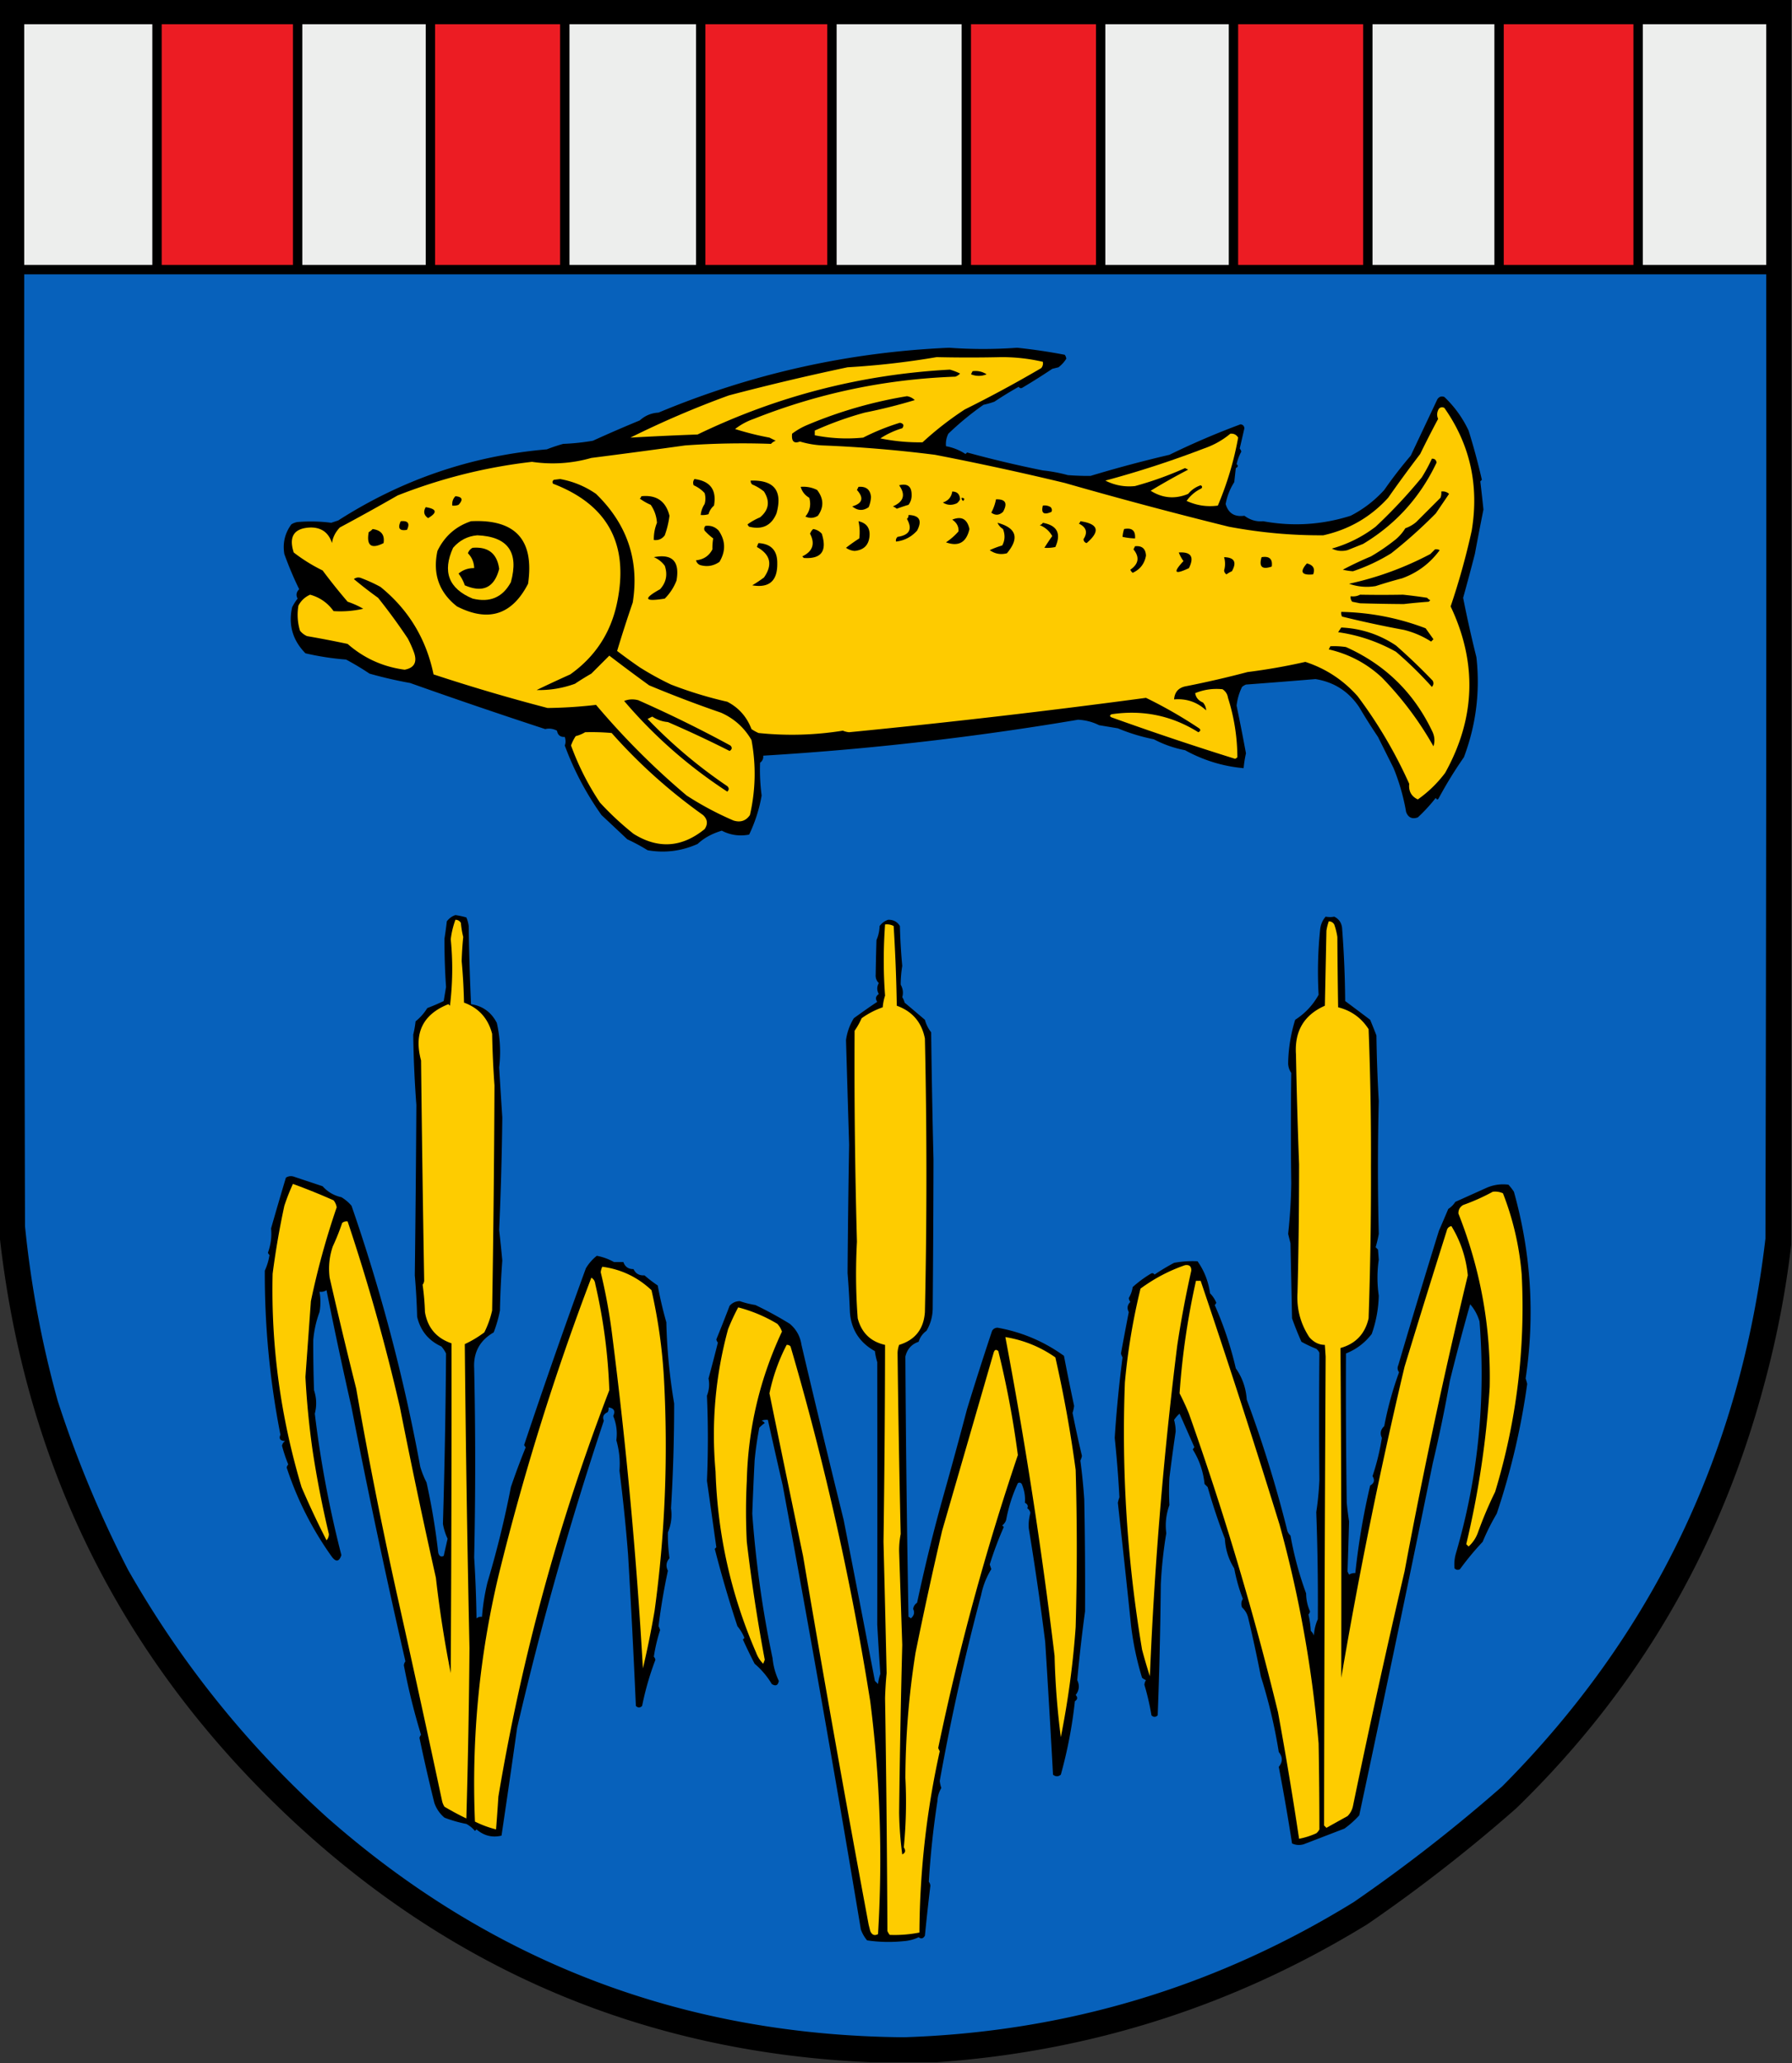 <svg xmlns="http://www.w3.org/2000/svg" width="1147" height="1320" style="shape-rendering:geometricPrecision;text-rendering:geometricPrecision;image-rendering:optimizeQuality;fill-rule:evenodd;clip-rule:evenodd"><rect width="100%" height="100%" fill="#333333" stroke="none"/><path style="opacity:1" d="M-.5-.5h1147v797c-3.57 30.308-9.4 60.308-17.5 90-28.09 105.055-80.92 195.22-158.5 270.5a1013.61 1013.61 0 0 1-95 74c-84.711 52.07-176.711 81.57-276 88.5h-42c-142.172-6.11-265.172-57.28-369-153.5C78.609 1063.94 15.609 938.103-.5 788.5V-.5z"/><path style="opacity:1" fill="#edeeed" d="M15.5 15.5h82v154h-82v-154z"/><path style="opacity:1" fill="#ec1c23" d="M103.5 15.5h84v154h-84v-154z"/><path style="opacity:1" fill="#edeeed" d="M193.5 15.5h79v154h-79v-154z"/><path style="opacity:1" fill="#ec1c23" d="M278.5 15.5h80v154h-80v-154z"/><path style="opacity:1" fill="#edeeed" d="M364.5 15.5h81v154h-81v-154z"/><path style="opacity:1" fill="#ec1c23" d="M451.5 15.5h78v154h-78v-154z"/><path style="opacity:1" fill="#edeeed" d="M535.5 15.5h80v154h-80v-154z"/><path style="opacity:1" fill="#ec1c23" d="M621.5 15.5h80v154h-80v-154z"/><path style="opacity:1" fill="#edeeed" d="M707.5 15.5h79v154h-79v-154z"/><path style="opacity:1" fill="#ec1c23" d="M792.5 15.5h80v154h-80v-154z"/><path style="opacity:1" fill="#edeeed" d="M878.5 15.5h78v154h-78v-154z"/><path style="opacity:1" fill="#ec1c23" d="M962.5 15.5h83v154h-83v-154z"/><path style="opacity:1" fill="#edeeed" d="M1051.5 15.5h79v154h-79v-154z"/><path style="opacity:1" fill="#0761bb" d="M15.5 175.5h1115c.17 205.667 0 411.334-.5 617-16.03 136.881-72.2 253.71-168.5 350.5a1022.93 1022.93 0 0 1-95 74c-88.147 54.32-184.147 83.15-288 86.5-140.961-1.2-263.961-48.04-369-140.5-51.072-46.06-93.572-98.89-127.5-158.5a719.283 719.283 0 0 1-45-108 663.416 663.416 0 0 1-21-112c-.5-203-.667-406-.5-609z"/><path style="opacity:1" d="M607.5 222.5a301.037 301.037 0 0 0 43.5 0 356.767 356.767 0 0 1 30.5 4.5 4.933 4.933 0 0 1 1 2.5c-1.268 2.078-2.934 3.911-5 5.5l-4 1a403.708 403.708 0 0 1-19 12c-.949.617-1.782.451-2.5-.5a236.962 236.962 0 0 0-15.5 9.5 54.628 54.628 0 0 1-7 2 187.919 187.919 0 0 0-22.5 18.5c-1.252 2.514-1.752 5.18-1.5 8 4.524.836 8.691 2.503 12.5 5l1-1a734.577 734.577 0 0 0 48.5 11.5c5.422.57 10.755 1.57 16 3 5.035.384 9.868.551 14.5.5a819.87 819.87 0 0 1 50.5-13.5 496.425 496.425 0 0 1 45.5-19.5c1.5.167 2.333 1 2.5 2.5-1.004 4.37-2.004 8.703-3 13a3.943 3.943 0 0 1 1 2 30.453 30.453 0 0 0-3 8c1.154.914.987 1.747-.5 2.5l-1 9c-2.74 4.277-4.573 8.944-5.5 14 1.69 5.873 5.69 8.373 12 7.5 3.727 2.75 7.727 3.917 12 3.5 18.987 3.475 37.654 2.308 56-3.5 8.122-4.157 15.289-9.657 21.5-16.5a281.05 281.05 0 0 1 17-22 90663.327 90663.327 0 0 0 17-36c1.133-1.711 2.633-2.211 4.5-1.5 6.525 6.23 11.692 13.397 15.5 21.5a418.623 418.623 0 0 1 8.5 31.5l-1 1c.707 5.955 1.374 11.955 2 18a2472.387 2472.387 0 0 0-5.5 28.5 1448.118 1448.118 0 0 1-7.5 28 783.36 783.36 0 0 0 8.5 38c2.446 21.989-.221 43.323-8 64a264.447 264.447 0 0 0-16 26c-.667 1.333-1.333 1.333-2 0a108.557 108.557 0 0 1-11.5 12.5c-3.666 1.271-6.166.104-7.5-3.5a134.37 134.37 0 0 0-8-28l-10-20a385.69 385.69 0 0 1-12-19c-6.744-10.086-16.077-16.086-28-18a5328.808 5328.808 0 0 1-44.5 3.5 9.454 9.454 0 0 0-2.5 1.5c-1.852 3.757-3.019 7.757-3.5 12a1335.535 1335.535 0 0 1 6 30.5 74.344 74.344 0 0 0-1.5 9.5c-13.207-1.178-25.707-5.011-37.5-11.5a71.37 71.37 0 0 1-20-7 119.452 119.452 0 0 1-23-7l-12-2c-4.179-2.095-8.679-3.261-13.5-3.5a1886.74 1886.74 0 0 1-201.5 23c.203 1.89-.463 3.39-2 4.5-.269 6.908.064 13.908 1 21a96.022 96.022 0 0 1-8 25c-6.191 1.169-12.024.335-17.5-2.5-6.246 1.851-11.412 4.684-15.5 8.5-10.327 4.59-20.994 5.923-32 4a121.345 121.345 0 0 0-13-7 6095.198 6095.198 0 0 0-16.5-15.5c-9.86-13.891-17.693-28.725-23.5-44.5.649-1.69.649-3.523 0-5.5-2.829.175-4.496-1.158-5-4-2.551-1.283-5.051-1.616-7.5-1a3671.149 3671.149 0 0 1-86.5-29.5 270.291 270.291 0 0 1-26-6 172.604 172.604 0 0 0-15-9 172.673 172.673 0 0 1-26-4c-8.193-8.38-11.026-18.213-8.5-29.5a32.79 32.79 0 0 1 3.5-5.5c-1.183-2.155-.85-4.155 1-6-3.517-7.177-6.683-14.677-9.5-22.5-1.16-7.023.34-13.356 4.5-19a10.258 10.258 0 0 1 4-1.5c7.391-.582 14.558-.416 21.5.5l4.5-1.5c40.861-26.175 85.361-41.342 133.5-45.5a112.156 112.156 0 0 1 10.5-3.5 142.293 142.293 0 0 0 19-2 876.578 876.578 0 0 1 30-13c3.418-3.089 7.418-4.756 12-5 59.498-24.863 121.498-38.696 186-41.5z"/><path style="opacity:1" fill="#fecb00" d="M599.5 228.5c13.852.315 27.685.315 41.5 0 9.06-.012 17.893.988 26.5 3 .262 1.478-.071 2.811-1 4a804.048 804.048 0 0 1-49 26.5 204.709 204.709 0 0 0-27 21c-9.076.16-18.076-.674-27-2.5 4.3-2.829 8.967-4.995 14-6.5 1.341-1.826.841-2.993-1.5-3.5a144.65 144.65 0 0 0-23.5 9.5c-10.475 1.034-20.809.534-31-1.5v-3a216.956 216.956 0 0 1 32-11.5 346.254 346.254 0 0 0 32-8c-1.393-1.363-3.059-2.196-5-2.5a281.695 281.695 0 0 0-64 18.5 44.742 44.742 0 0 0-9.5 5.5c-.505 4.851 1.161 6.518 5 5a60.863 60.863 0 0 0 14.5 2.5 826.788 826.788 0 0 1 72 6 1897.57 1897.57 0 0 1 83 18 2970.563 2970.563 0 0 0 105 28c20.122 3.797 40.288 5.63 60.5 5.5 16.474-3.684 30.307-11.684 41.5-24a839.428 839.428 0 0 1 20.5-28 714.122 714.122 0 0 1 11.5-22.5c-.976-2.147-.809-4.314.5-6.5 1.049-1.017 2.216-1.184 3.5-.5 16.455 23.418 22.288 49.585 17.5 78.5a455.413 455.413 0 0 1-13.5 48.5c17.083 36.09 15.917 71.59-3.5 106.5a77.943 77.943 0 0 1-17.5 17c-4.143-1.945-5.976-5.278-5.5-10-8.97-19.952-19.97-38.618-33-56-9.207-10.384-20.374-17.717-33.5-22a383.233 383.233 0 0 1-37 6.5 632.207 632.207 0 0 1-39 9c-4.979.808-7.646 3.642-8 8.5 7.896-.654 14.729 1.679 20.5 7-.044-1.779-.711-3.445-2-5-2.9-1.211-4.566-3.211-5-6 5.607-2.295 11.44-3.129 17.5-2.5 1.987 1.319 3.154 3.152 3.5 5.5 3.937 12.401 5.937 25.068 6 38a3.647 3.647 0 0 1-1.5 1 1947.067 1947.067 0 0 1-79-26.5c-1.333-.667-1.333-1.333 0-2 20.046-2.97 38.546.864 55.5 11.5 1.487-.753 1.654-1.586.5-2.5a287.7 287.7 0 0 0-34-19.5 5310.157 5310.157 0 0 1-190 22 12.906 12.906 0 0 1-4-1 204.806 204.806 0 0 1-54 1.5 29.517 29.517 0 0 1-4.5-2.5c-2.997-7.876-8.164-13.71-15.5-17.5a257.238 257.238 0 0 1-36-11 191.14 191.14 0 0 1-20-11 354.469 354.469 0 0 1-14.5-10.5 831.59 831.59 0 0 1 10-31c4.281-26.957-3.552-50.124-23.5-69.5-6.967-4.823-14.634-7.99-23-9.5l-4 .5c-.951.718-1.117 1.551-.5 2.5 35.053 13.421 48.719 38.754 41 76-3.976 19.292-13.976 34.625-30 46a909.666 909.666 0 0 0-21.5 10c8.314.222 16.481-1.111 24.5-4a177.73 177.73 0 0 1 10.5-6.5l11.5-11.5a1135.575 1135.575 0 0 0 25.5 19 754.604 754.604 0 0 0 46 17.5c8.392 3.725 14.892 9.559 19.5 17.5 2.999 16.037 2.666 32.037-1 48-2.558 3.712-6.058 4.878-10.5 3.5a199.67 199.67 0 0 1-30-16c-20.852-17.592-40.185-36.926-58-58a297.241 297.241 0 0 1-31 2 1192.266 1192.266 0 0 1-73-21.5c-4.736-22.829-16.069-41.495-34-56a97.35 97.35 0 0 0-12-5.5c-1.759-.798-3.426-.631-5 .5a268.53 268.53 0 0 0 15.5 12 371.391 371.391 0 0 1 19 26 74.12 74.12 0 0 1 4 9c2.152 6.181.152 9.848-6 11-13.858-1.838-26.025-7.338-36.5-16.5a699.593 699.593 0 0 0-26-5 11.532 11.532 0 0 1-4.5-3.5c-1.563-5.218-1.896-10.551-1-16 1.695-3.195 4.195-5.528 7.5-7 6.247 1.751 11.247 5.251 15 10.5a65.472 65.472 0 0 0 19-1.5c-3.08-1.79-6.413-3.29-10-4.5a367.605 367.605 0 0 1-16-20 106.185 106.185 0 0 1-18.5-11.5c-3.35-10.363.317-15.696 11-16 6.884.044 11.384 3.377 13.5 10 .462-3.594 2.128-6.927 5-10a1409.86 1409.86 0 0 0 37-20.5c27.831-10.958 56.497-18.124 86-21.5 12.869 1.881 25.535 1.048 38-2.5a5055.332 5055.332 0 0 0 60-8 509.873 509.873 0 0 1 55-1 7.293 7.293 0 0 1 3-2l-4-2a184.08 184.08 0 0 1-22-5.5 41.779 41.779 0 0 1 12-6.5c41.339-16.414 84.339-25.414 129-27a7.293 7.293 0 0 0 3-2 38.284 38.284 0 0 0-6.5-2.5c-56.599 3.048-110.432 16.881-161.5 41.5a2224.089 2224.089 0 0 0-43 2 608.344 608.344 0 0 1 63-27 1571.483 1571.483 0 0 1 76-18c19.302-1.128 38.302-3.294 57-6.5z"/><path style="opacity:1" d="M622.5 237.5c3.307-.437 6.307.23 9 2-3.333 1.333-6.667 1.333-10 0 .363-.683.696-1.35 1-2z"/><path style="opacity:1" fill="#fecc00" d="M787.5 277.5c2.214-.209 3.881.624 5 2.5-2.7 14.924-7.033 29.424-13 43.5-6.897.948-13.564-.052-20-3 2.478-3.488 5.645-6.155 9.5-8 .688-.832.521-1.498-.5-2-3.188 1.093-5.855 2.926-8 5.5-8.338 3.476-16.338 2.809-24-2a416.616 416.616 0 0 1 24-13.5l-2-1a217.125 217.125 0 0 1-32 11.5c-6.676.698-13.01-.469-19-3.5a640.488 640.488 0 0 0 63-20.5c6.344-2.167 12.01-5.333 17-9.5z"/><path style="opacity:1" d="M916.5 293.5c1.752-.082 2.752.751 3 2.5-10.478 22.139-26.145 39.473-47 52l-10 4c-3.533.903-6.867.57-10-1 10.222-2.888 19.555-7.555 28-14a327.948 327.948 0 0 0 29.5-31.5c2.433-3.867 4.6-7.867 6.5-12zM444.5 306.5c10.132 1.296 14.298 6.963 12.5 17a11.142 11.142 0 0 0-3.5 5.5 12.93 12.93 0 0 1-5 .5c.255-2.516 1.089-4.85 2.5-7a12.494 12.494 0 0 0 0-7c-1.943-2.145-4.276-3.812-7-5-.579-1.428-.412-2.762.5-4zM480.5 307.5c15.043-.459 20.543 6.541 16.5 21-3.24 7.765-9.073 10.598-17.5 8.5a3.647 3.647 0 0 1-1-1.5c2.416-1.767 5.083-3.267 8-4.5 5.645-4.705 6.478-10.205 2.5-16.5a28.415 28.415 0 0 0-7.5-4.5c-.752-.671-1.086-1.504-1-2.5zM575.5 310.5c5.327-1.325 7.994.675 8 6 .096 2.426-.57 4.593-2 6.5a121.805 121.805 0 0 0-7.5 2.5 9.454 9.454 0 0 0-2.5-1.5c6.946-2.995 8.28-7.495 4-13.5zM512.5 311.5c3.715-.304 7.215.363 10.5 2 4.273 5.502 4.439 11.002.5 16.5-2.594 1.601-5.261 1.767-8 .5 2.894-3.47 3.727-7.47 2.5-12-2.804-1.631-4.638-3.964-5.5-7zM549.5 311.5c4.895-.404 7.562 1.763 8 6.5a19.717 19.717 0 0 1-1.5 6.5c-3.555 2.498-7.055 2.331-10.5-.5 6.576-1.897 7.576-5.397 3-10.5.363-.683.696-1.35 1-2zM609.5 314.5c3.156.029 4.822 1.696 5 5a7.248 7.248 0 0 1-2 2.5c-3.294 1.472-6.294 1.305-9-.5 3.453-1.117 5.453-3.451 6-7zM922.5 314.5c1.929-.269 3.595.231 5 1.5l-8.5 12.5a308.338 308.338 0 0 1-28.5 25.5 117.04 117.04 0 0 1-24.5 11.5 36.48 36.48 0 0 1-6.5-1 224.098 224.098 0 0 1 18-8.5 128.382 128.382 0 0 0 16-11 29.964 29.964 0 0 0 6-7 22.144 22.144 0 0 0 7-4l15.5-15.5a8.43 8.43 0 0 0 .5-4zM291.5 317.5c4.426.359 5.093 2.193 2 5.5a8.43 8.43 0 0 1-4 .5c-.241-2.386.425-4.386 2-6zM410.5 317.5c9.707-.992 15.707 3.175 18 12.5a57.645 57.645 0 0 1-3 12.5c-1.746 2.354-4.079 3.354-7 3a27.443 27.443 0 0 1 2-11c-.288-4.255-1.621-8.088-4-11.5a36.16 36.16 0 0 1-7-4c.556-.383.889-.883 1-1.5zM615.5 318.5c1.837.139 2.17.806 1 2-.798-.457-1.131-1.124-1-2zM637.5 319.5c6.091-.214 7.591 2.453 4.5 8-2.447 2.249-4.947 2.416-7.5.5a29.61 29.61 0 0 0 3-8.5zM667.5 323.5c1.788-.285 3.455.048 5 1 .826.951.992 1.951.5 3-4.915 2.179-6.749.846-5.5-4zM272.5 324.5c7.102 1.125 7.602 3.458 1.5 7-2.668-1.843-3.168-4.176-1.5-7zM581.5 329.5c7.042.234 8.875 3.567 5.5 10-3.675 4.086-8.175 6.42-13.5 7-.219-1.175.114-2.175 1-3 7.664-1.119 9.664-4.952 6-11.5.752-.671 1.086-1.504 1-2.5zM609.5 332.5c5.929-2.437 9.596-.437 11 6-1.947 8.573-6.947 11.406-15 8.5a39.806 39.806 0 0 0 8-7c.215-3.063-1.118-5.563-4-7.5zM256.5 333.5c4.659-.485 5.992 1.348 4 5.5-4.789.845-6.123-.989-4-5.5zM301.5 333.5c28.404-1.431 40.571 11.903 36.5 40-10.243 19.93-25.409 24.763-45.5 14.5-11.498-9.022-15.664-20.856-12.5-35.5 4.56-9.4 11.727-15.733 21.5-19zM549.5 333.5c5.265 1.176 7.598 4.51 7 10-.629 5.458-3.795 8.458-9.5 9a11.012 11.012 0 0 1-5.5-2 110.704 110.704 0 0 1 8.5-6c.45-3.688.283-7.354-.5-11zM691.5 333.5c11.588 1.685 12.922 6.352 4 14-1.22-.387-1.887-1.22-2-2.5 2.846-4.341 1.846-7.674-3-10 .556-.383.889-.883 1-1.5zM638.5 334.5c12.119 3.299 14.119 9.799 6 19.5-4.033 1.04-7.699.374-11-2a57.56 57.56 0 0 1 8-3c1.756-3.215 1.923-6.715.5-10.5-1.627-1.032-2.793-2.366-3.5-4zM667.5 334.5c9.184 1.693 11.851 6.859 8 15.5-2.31.497-4.643.663-7 .5a133.41 133.41 0 0 1 5-7.5c-1.817-3.251-4.484-5.585-8-7 .916-.278 1.582-.778 2-1.5zM451.5 336.5c3.362-.43 6.195.57 8.5 3 4.441 6.487 4.607 13.154.5 20-3.848 2.67-8.015 3.336-12.5 2-1.301-.598-2.135-1.598-2.5-3 4.827-.487 8.327-2.82 10.5-7a37.291 37.291 0 0 1 .5-7 38.929 38.929 0 0 1-5.5-5c-.47-1.077-.303-2.077.5-3zM238.5 338.5c5.515.745 7.849 3.745 7 9-7.861 3.969-11.028 1.636-9.5-7 .995-.566 1.828-1.233 2.5-2zM520.5 338.5c2.179.34 4.012 1.34 5.5 3 3.532 11.1-.301 16.266-11.5 15.5l-1-1c6.685-3.187 8.351-8.021 5-14.5.442-1.239 1.109-2.239 2-3zM719.5 338.5c5.042-.995 7.375 1.005 7 6a41.541 41.541 0 0 1-8-1 20.69 20.69 0 0 1 1-5z"/><path style="opacity:1" fill="#fecc00" d="M305.5 342.5c19.599.822 26.766 10.822 21.5 30-5.258 9.718-13.424 13.218-24.5 10.5-15.317-6.387-19.484-17.22-12.5-32.5 4.156-4.812 9.322-7.479 15.5-8z"/><path style="opacity:1" d="M485.5 347.5c8.134.468 12.134 4.802 12 13 .159 11.184-5.175 15.85-16 14a89.809 89.809 0 0 0 7.5-5c5.691-8.16 4.191-14.66-4.5-19.5.243-.902.577-1.735 1-2.5zM726.5 349.5c4.442-.444 6.775 1.556 7 6-.916 5.173-3.749 8.84-8.5 11a4.457 4.457 0 0 1-1.5-2c5.35-3.691 6.017-8.024 2-13 .363-.683.696-1.35 1-2zM302.5 350.5c10.02-.801 15.687 3.699 17 13.5-3.098 11.99-10.431 15.49-22 10.5-.892-2.657-2.226-5.157-4-7.5 2.816-2.379 6.149-3.545 10-3.5-.1-3.698-1.433-6.865-4-9.5.571-1.599 1.571-2.766 3-3.5zM918.5 351.5a4.934 4.934 0 0 1 3 .5c-6.169 8.42-14.169 14.42-24 18a321.666 321.666 0 0 0-17 5c-5.826.95-11.493.45-17-1.5 18.108-3.928 35.442-10.261 52-19l3-3zM754.5 353.5c7.877-.523 10.044 2.81 6.5 10-9.265 4.406-10.431 2.906-3.5-4.5a24.257 24.257 0 0 1-3-5.5zM418.5 356.5c11.859-2.306 16.692 2.694 14.5 15-1.713 4.373-4.213 8.207-7.5 11.5-13.096 2.139-14.096.139-3-6 3.922-4.342 4.922-9.342 3-15-1.851-2.509-4.185-4.342-7-5.5zM783.5 356.5c6.586.169 8.253 3.169 5 9a18.08 18.08 0 0 0-3.5 2c-.87-.608-1.37-1.441-1.5-2.5.81-2.783.81-5.617 0-8.5zM807.5 356.5c5.001-.829 7.168 1.171 6.5 6-6.165 2.132-8.332.132-6.5-6zM836.5 360.5c4.06 1.011 5.393 3.344 4 7-7.411.719-8.744-1.614-4-7zM870.5 380.5a778.09 778.09 0 0 0 27.5 0 318.87 318.87 0 0 1 15.5 2 4.457 4.457 0 0 0 2 1.5l-1 1c-5.344.39-10.678.89-16 1.5a1270.34 1270.34 0 0 1-28-.5l-5-1c-.837-1.011-1.17-2.178-1-3.5 2.235.295 4.235-.039 6-1zM858.5 391.5c18.625.381 36.625 3.881 54 10.5l5 7-1.5 1.5c-5.383-3.464-11.216-5.964-17.5-7.5a680.804 680.804 0 0 1-39.5-8.5 4.934 4.934 0 0 1-.5-3zM858.5 401.5c12.761.605 24.427 4.438 35 11.5a372.075 372.075 0 0 1 23.5 22.5c.781 1.444.614 2.777-.5 4a243.813 243.813 0 0 0-23-22.5c-11.735-6.522-24.069-10.689-37-12.5a185.977 185.977 0 0 0 2-3zM851.5 413.5c3.35-.165 6.683.002 10 .5 25.233 11.29 43.733 29.457 55.5 54.5 1.31 3.003 1.476 6.003.5 9-9.032-16.028-20.032-30.695-33-44-9.697-9.017-21.03-15.017-34-18 .363-.683.696-1.35 1-2zM399.5 448.5c2.804-1.138 5.804-1.305 9-.5a804.325 804.325 0 0 1 59 29c1.284 1.297 1.117 2.464-.5 3.5a711.974 711.974 0 0 0-39.5-18.5 21.073 21.073 0 0 1-10-3.5l-3 1.5a314.995 314.995 0 0 0 51 43c1.231 1.183 1.231 2.349 0 3.5-24.882-16.226-46.882-35.559-66-58z"/><path style="opacity:1" fill="#fecc00" d="M374.5 468.5c5.676-.166 11.343.001 17 .5 17.421 19.658 36.921 37.158 58.5 52.5 2.891 2.723 3.224 5.723 1 9-14.603 11.842-29.77 12.842-45.5 3a188.736 188.736 0 0 1-21.5-20 170.827 170.827 0 0 1-18.5-36.5 25.255 25.255 0 0 1 3-6c2.223-.566 4.223-1.4 6-2.5z"/><path style="opacity:1" d="M291.5 585.5a52.56 52.56 0 0 1 7 1.5 20.431 20.431 0 0 1 1.5 5.5c.225 16.691.725 33.358 1.5 50 7.494 1.172 12.994 5.172 16.5 12a83.53 83.53 0 0 1 1.5 28.5 7088.22 7088.22 0 0 0 2 32c-.256 23.89-.922 47.89-2 72 .724 6.447 1.391 12.947 2 19.5a592.054 592.054 0 0 0-1.5 32 83.743 83.743 0 0 1-4 14c-8.898 5.13-13.064 12.797-12.5 23a2795.47 2795.47 0 0 1 0 121 801.771 801.771 0 0 1 1.5 39c1.011-.84 2.178-1.17 3.5-1a140.38 140.38 0 0 1 3.5-22 628.657 628.657 0 0 0 15-61c2.919-8.6 6.085-17.1 9.5-25.5a3.647 3.647 0 0 1-1-1.5 4458.237 4458.237 0 0 1 39.5-113c1.886-3.141 4.22-5.808 7-8a36.278 36.278 0 0 1 11 4h6c1.066 3.063 3.233 4.563 6.5 4.5 1.342 2.892 3.675 4.225 7 4a88.67 88.67 0 0 0 8.5 6.5 241.74 241.74 0 0 0 5.5 23.5c.393 17.233 2.06 34.566 5 52 .017 22.296-.649 44.629-2 67 .758 5.271.092 10.438-2 15.5-.087 5.49.247 10.99 1 16.5-2.106 2.43-2.439 5.1-1 8a401.96 401.96 0 0 0-6 35.5c.431.79.765 1.63 1 2.5a106.187 106.187 0 0 0-4 17c.522.56.855 1.23 1 2a185.976 185.976 0 0 0-8.5 29.5c-1.333 1.33-2.667 1.33-4 0-1.404-32.27-3.07-64.6-5-97a1096.9 1096.9 0 0 0-5.5-53.5c.528-6.466-.139-12.966-2-19.5.734-5.266.068-10.433-2-15.5 1.487-3.192.487-5.026-3-5.5a4.934 4.934 0 0 1-.5 3c-2.702 1.22-3.536 3.054-2.5 5.5-21.724 65.176-40.224 130.68-55.5 196.5a8957.988 8957.988 0 0 1-10 69c-5.891 1.41-11.225.08-16-4-.333.33-.667.67-1 1a18.746 18.746 0 0 0-5.5-4.5 83.648 83.648 0 0 1-14-4c-3.03-2.56-5.197-5.72-6.5-9.5a1156.041 1156.041 0 0 1-9.5-41.5c.145-.77.478-1.44 1-2a418.353 418.353 0 0 1-11-44.5c.108-.94.441-1.78 1-2.5A4990.096 4990.096 0 0 1 225 900.5a2950.582 2950.582 0 0 1-16-75c-1.356.88-2.856 1.214-4.5 1 .775 4.451.775 8.784 0 13a68.316 68.316 0 0 0-4 18c-.037 10.595.13 21.261.5 32 1.639 4.963 1.806 9.963.5 15 3.631 30.335 9.298 60.502 17 90.5-1.466 4.454-3.632 4.621-6.5.5-12.355-17.402-21.855-36.236-28.5-56.5a3.943 3.943 0 0 1 1-2 97.928 97.928 0 0 1-4-12c.259-1.261.926-2.261 2-3-3.146-.11-4.146-1.443-3-4a531.35 531.35 0 0 1-10-105 37.783 37.783 0 0 0 3-10 3.647 3.647 0 0 1-1-1.5c1.852-5.123 2.519-10.289 2-15.5a2559.617 2559.617 0 0 1 9.5-32.5c1.726-1.076 3.559-1.243 5.5-.5l18 6c3.25 3.637 7.25 5.97 12 7a25.55 25.55 0 0 1 6.5 5.5c18.86 54.435 33.527 110.101 44 167a57.885 57.885 0 0 0 4 10 425.092 425.092 0 0 1 7.5 45c.616 2.221 1.783 2.888 3.5 2 .835-3.679 1.668-7.345 2.5-11a36.362 36.362 0 0 1-3-9.5 4779.107 4779.107 0 0 0 2-109 19.953 19.953 0 0 0-3-4.5c-8.234-3.743-13.401-10.076-15.5-19a445.014 445.014 0 0 0-1.5-26.5c.448-36.3.782-72.633 1-109a733.74 733.74 0 0 1-2-45 65.81 65.81 0 0 0 1.5-8.5 33.22 33.22 0 0 0 7.5-8.5 142.483 142.483 0 0 0 10.5-4.5l1.5-9a429.284 429.284 0 0 1-1-31 248.113 248.113 0 0 0 1.5-11c1.5-1.969 3.333-3.302 5.5-4zM848.5 586.5c2.041.354 3.874.354 5.5 0 2.879 1.409 4.545 3.743 5 7a670.24 670.24 0 0 1 2 47 2949.76 2949.76 0 0 1 16 12 532.543 532.543 0 0 1 4 10c.2 14.026.7 28.026 1.5 42a1703.46 1703.46 0 0 0 0 85 75.13 75.13 0 0 1-2 8.5l1.5 1.5.5 6.5a79.562 79.562 0 0 0 0 23 78.923 78.923 0 0 1-4.5 24.5c-4.341 5.671-9.841 9.838-16.5 12.5-.131 31.724.036 63.557.5 95.5.39 4.014.89 8.014 1.5 12a4380.62 4380.62 0 0 1-1 32c.333.67.667 1.33 1 2a6.809 6.809 0 0 1 4-1 446.467 446.467 0 0 1 9.5-56c2.598-1.517 3.098-3.517 1.5-6a151.462 151.462 0 0 0 6-24.5c-1.346-2.794-.846-5.294 1.5-7.5a220.49 220.49 0 0 1 9.5-34.5c-1.054-1.388-1.22-2.888-.5-4.5a6296.076 6296.076 0 0 1 26-86c2.049-4.693 4.049-9.359 6-14a14.51 14.51 0 0 0 4.5-4.5l20-9c4.508-1.951 9.174-2.618 14-2a36.078 36.078 0 0 1 3.5 4.5c11.02 39.408 13.52 79.241 7.5 119.5a27.395 27.395 0 0 1 1 3.5 459.44 459.44 0 0 1-19.5 83 143.242 143.242 0 0 0-9 18 180.773 180.773 0 0 0-14.5 17.5c-1.284.68-2.451.52-3.5-.5-.33-3.37.003-6.699 1-10 14.005-47.964 19.005-97.298 15-148-1.244-4.16-3.244-7.826-6-11a1484.69 1484.69 0 0 0-13 49 934.117 934.117 0 0 1-11 53 25165.249 25165.249 0 0 1-47 225 57.262 57.262 0 0 1-9.5 8.5c-8.667 3.33-17.333 6.67-26 10-2.599.77-5.099.6-7.5-.5a1478.84 1478.84 0 0 0-8.5-49c2.584-3.12 2.584-6.29 0-9.5-2.585-16.26-6.418-32.43-11.5-48.5a854.28 854.28 0 0 0-8-37c-.605-2.81-1.938-5.14-4-7-.743-1.94-.576-3.77.5-5.5a108.338 108.338 0 0 1-5.5-19.5c-3.621-5.723-5.621-12.057-6-19a383.561 383.561 0 0 1-11-33l-2-2c-.829-7.989-3.329-15.322-7.5-22a3.647 3.647 0 0 1 1-1.5 10597.04 10597.04 0 0 0-9.5-21.5 19.887 19.887 0 0 0-3.5 4c.68 2.586 1.013 5.086 1 7.5a1248.914 1248.914 0 0 0-4 29.5 161.132 161.132 0 0 0 0 17.5c-2.135 5.878-2.801 11.878-2 18a279.405 279.405 0 0 0-3.5 32.5c-.262 27.95-.929 55.95-2 84-1.333 1.33-2.667 1.33-4 0a157.003 157.003 0 0 0-4.5-19.5 6.272 6.272 0 0 1 1-3 9.246 9.246 0 0 1-2.5-1.5 191.435 191.435 0 0 1-7-33c-2.754-26.56-5.588-52.894-8.5-79a27.395 27.395 0 0 1 1-3.5 754.498 754.498 0 0 0-3-38c1.065-16.809 2.732-33.975 5-51.5a11.456 11.456 0 0 1-1-2.5 2195.617 2195.617 0 0 1 5-26.5c-1.276-2.361-.942-4.528 1-6.5a4.933 4.933 0 0 1-1-2.5c1.286-2.126 2.119-4.459 2.5-7a75.404 75.404 0 0 1 11.5-8.5c.949-.617 1.782-.451 2.5.5a141.107 141.107 0 0 1 12.5-7.5 64.866 64.866 0 0 1 15-1c4.318 6.111 6.985 12.944 8 20.5 1.692 1.705 3.025 3.705 4 6a3.647 3.647 0 0 1-1 1.5 227.847 227.847 0 0 1 13.5 40.5c4.154 5.909 6.488 12.576 7 20a792.588 792.588 0 0 1 26 84 7.293 7.293 0 0 0 2 3 216.884 216.884 0 0 0 10 37c.039 4.08.872 7.91 2.5 11.5a3.947 3.947 0 0 1-1 2 62.036 62.036 0 0 1 1.5 10.5 7.32 7.32 0 0 1 2 3c.192-3.72 1.025-7.22 2.5-10.5.169-22.79-.164-45.622-1-68.5a190.14 190.14 0 0 0 2-20.5 4593.624 4593.624 0 0 1 0-81.5 7.248 7.248 0 0 0-2-2.5 80.464 80.464 0 0 1-9.5-4.5 205.566 205.566 0 0 1-6-15l-1-48-1.5-6a339.973 339.973 0 0 0 2-32.5c-.3-23.515-.3-47.015 0-70.5a11.284 11.284 0 0 1-2-6 98.865 98.865 0 0 1 4.5-28c6.373-4.106 11.373-9.439 15-16a264.539 264.539 0 0 1 1-42c.368-3.065 1.535-5.732 3.5-8z"/><path style="opacity:1" fill="#fecc00" d="M291.5 588.5c1.517.011 2.684.677 3.5 2a55.582 55.582 0 0 0 1.5 9 209.762 209.762 0 0 0-1 15.5 363.75 363.75 0 0 1 1.5 26.5c9.441 3.447 15.441 10.114 18 20 .21 11.027.71 22.027 1.5 33-.195 47.519-.695 95.519-1.5 144a61.653 61.653 0 0 1-5 14 68.948 68.948 0 0 1-12.5 7.5c.605 64.664 1.605 129.497 3 194.5-.294 36.24-.961 72.58-2 109-4.792-2.3-9.459-4.8-14-7.5a11.323 11.323 0 0 1-1.5-3.5c-9.34-43.82-18.84-87.32-28.5-130.5A2962.107 2962.107 0 0 1 228 888.5a3371.085 3371.085 0 0 1-17-71c-.876-6.816-.21-13.483 2-20a145.522 145.522 0 0 0 6-15c1.011-.837 2.178-1.17 3.5-1a1274.223 1274.223 0 0 1 33.5 119 4250.263 4250.263 0 0 0 23 109 747.765 747.765 0 0 0 9.5 61c.399-70.32.565-140.652.5-211-9.647-3.312-15.314-9.979-17-20a162.87 162.87 0 0 0-1.5-17.5 4.933 4.933 0 0 0 1-2.5c-.809-47.113-1.475-94.113-2-141-4.708-17.471 1.126-29.471 17.5-36l1 1c1.749-14.315 1.916-28.481.5-42.5a55.36 55.36 0 0 1 3-12.5z"/><path style="opacity:1" d="M568.5 588.5c3.346-.065 5.846 1.268 7.5 4 .209 8.535.709 17.035 1.5 25.5a77.53 77.53 0 0 0-1 12c1.468 2.659 1.801 5.326 1 8a11.333 11.333 0 0 1 1.5 3.5 2711.96 2711.96 0 0 1 13 11 22.573 22.573 0 0 0 4 8c.336 27.17.836 54.337 1.5 81.5a15052.1 15052.1 0 0 1-.5 94.5c.038 5.424-1.296 10.424-4 15-2.472 1.798-4.139 4.132-5 7-4.557 1.56-7.39 4.727-8.5 9.5.314 55.421.981 110.921 2 166.5.586.21 1.086.54 1.5 1 2.085-1.77 2.585-3.77 1.5-6 .203-1.71 1.036-3.04 2.5-4 5.061-23.71 10.728-46.713 17-69a3230.961 3230.961 0 0 0 15-55 2103.711 2103.711 0 0 1 16-50c.804-1.304 1.971-1.971 3.5-2 15.538 2.79 29.705 8.79 42.5 18a1568.357 1568.357 0 0 0 6.5 32 21.537 21.537 0 0 1-1 4.5 779.214 779.214 0 0 0 6 27.5 10.305 10.305 0 0 1-1 3 378.803 378.803 0 0 1 2.5 25c.452 23.913.619 47.75.5 71.5a1014.93 1014.93 0 0 0-5 44c1.629 3.38 1.296 6.55-1 9.5 1.411 1.52 1.244 2.85-.5 4-1.72 15.93-4.72 31.6-9 47-1.667 1.33-3.333 1.33-5 0a9604.288 9604.288 0 0 0-5-85 1895.1 1895.1 0 0 0-10.5-72.5c-.262-3.182.071-6.516 1-10-.259-1.261-.926-2.261-2-3 .758-1.364.258-2.531-1.5-3.5.354-3.978-.312-7.978-2-12-.718-.951-1.551-1.117-2.5-.5-3.482 7.448-5.982 15.281-7.5 23.5a6.978 6.978 0 0 1-2.5 3.5l1 1a223.257 223.257 0 0 0-9 24l1 3c-3.14 5.08-5.307 10.58-6.5 16.5-10.434 39.08-19.267 78.75-26.5 119a21.48 21.48 0 0 0 1 4.5c-1.519 2.58-2.352 5.41-2.5 8.5a567.881 567.881 0 0 0-5.5 51.5c.559.72.892 1.56 1 2.5a1562.612 1562.612 0 0 0-3.5 32c-1.079 1.89-2.413 2.23-4 1-2.983 1.42-6.15 2.25-9.5 2.5-7.913.81-15.746.65-23.5-.5a22.199 22.199 0 0 1-4-7 15830.145 15830.145 0 0 0-50-284 5727.064 5727.064 0 0 1-9.5-42 8.43 8.43 0 0 0-4 .5 4.457 4.457 0 0 1 2 1.5 23.65 23.65 0 0 0-3.5 3c-1.365 7.157-2.365 14.157-3 21a2412.476 2412.476 0 0 0-1.5 34c2.291 31.54 6.624 62.38 13 92.5a43.147 43.147 0 0 0 4 14.5c-.524 2.9-2.024 3.56-4.5 2a51.876 51.876 0 0 0-11-13 331.214 331.214 0 0 1-7.5-15.5c.333-.33.667-.67 1-1a29.205 29.205 0 0 0-4.5-7.5 758.584 758.584 0 0 1-14.5-49.5l1-1a12782.41 12782.41 0 0 0-6-42.5 637.41 637.41 0 0 0 0-54.5c1.406-3.654 1.74-7.32 1-11 2.093-7.673 4.093-15.34 6-23a3.943 3.943 0 0 1-1-2 994.616 994.616 0 0 0 8.5-21.5c1.722-1.944 3.889-2.944 6.5-3a59.593 59.593 0 0 0 10 2.5 235.196 235.196 0 0 1 22 12c4.18 3.513 6.68 8.013 7.5 13.5a10111.38 10111.38 0 0 0 27 112 29104.84 29104.84 0 0 1 20 103c.667.67 1.333 1.33 2 2 .236-2.26.736-4.43 1.5-6.5-.752-10.44-1.419-20.94-2-31.5.072-56.573.072-112.573 0-168a38.852 38.852 0 0 1-1.5-7c-9.887-5.529-15.22-13.862-16-25a628.352 628.352 0 0 0-1.5-25c.201-27.203.535-54.537 1-82-.677-22.314-1.344-44.648-2-67a35.946 35.946 0 0 1 5-14 455.954 455.954 0 0 1 15-10.5c-1.36-1.938-1.027-3.604 1-5-1.333-2.333-1.333-4.667 0-7-1.507-1.473-2.174-3.307-2-5.5.114-7.424.28-14.758.5-22 1.232-2.8 1.899-5.8 2-9 1.5-1.969 3.333-3.302 5.5-4z"/><path style="opacity:1" fill="#fecc00" d="M850.5 589.5c1.517.011 2.684.677 3.5 2a43.385 43.385 0 0 1 2 8c.089 15.081.255 30.081.5 45 8.364 2.096 14.864 6.763 19.5 14a2022.543 2022.543 0 0 1 1.5 88c.101 32.348-.399 64.682-1.5 97-2.268 9.933-8.268 16.267-18 19 .478 70.41.644 140.74.5 211a3158.718 3158.718 0 0 1 40.5-199 8655.055 8655.055 0 0 1 27-87c.347-1.68 1.347-2.68 3-3 5.872 9.615 9.372 20.115 10.5 31.5a3730.245 3730.245 0 0 0-40.5 189.5 6006.688 6006.688 0 0 0-33 150c-.516 2.53-1.683 4.7-3.5 6.5-4.48 2.47-8.98 4.97-13.5 7.5l-1.5-1.5c.136-100.22.469-200.216 1-300l-.5-7.5c-3.814-.019-7.147-1.686-10-5-5.638-8.657-8.138-18.157-7.5-28.5a3298.3 3298.3 0 0 0 1-82 3756.274 3756.274 0 0 1-2-70.5c-.949-14.795 5.218-25.128 18.5-31l1-48a31.894 31.894 0 0 1 1.5-6zM566.5 591.5c1.967-.239 3.801.094 5.5 1a1098.976 1098.976 0 0 1 2 51c9.959 3.573 15.959 10.573 18 21a3972.59 3972.59 0 0 1 0 175c-.745 10.86-6.245 17.86-16.5 21a17.376 17.376 0 0 0-1 5c.443 38.449 1.11 77.116 2 116a55.97 55.97 0 0 0-1 11l2 60c-.912 35.49-1.579 71.32-2 107.5.158 8.87.825 17.71 2 26.5 2.017-.94 2.35-2.44 1-4.5 1.438-14.94 1.771-29.77 1-44.5.117-26.84 2.284-53.5 6.5-80a2716.159 2716.159 0 0 1 17-78l33-114c.605-1.981 1.605-2.315 3-1a605.393 605.393 0 0 1 12.5 66.5c-20.78 61.501-37.78 124-51 187.5.333.67.667 1.33 1 2-8.456 38.17-12.789 76.83-13 116a81.923 81.923 0 0 1-19 1.5 9.39 9.39 0 0 1-1.5-2.5c-.22-49.67-.72-99.34-1.5-149 .152-5.35.485-10.68 1-16-.633-28.03-1.299-56.03-2-84 .592-41.845.925-83.845 1-126-9.241-2.073-15.074-7.74-17.5-17-1.221-15.954-1.387-32.287-.5-49a4064.759 4064.759 0 0 1-1.5-135 47.112 47.112 0 0 0 4.5-8 53.087 53.087 0 0 1 13.5-7 34.041 34.041 0 0 1 1.5-7.5c-1.114-14.821-1.114-29.988 0-45.5zM187.5 757.5a409.31 409.31 0 0 1 26 10.5 9.201 9.201 0 0 1 2 4.5 499.076 499.076 0 0 0-16.5 60c-1.154 16.047-2.32 32.214-3.5 48.5.795 15.335 2.295 30.835 4.5 46.5 2.695 17.923 6.195 35.923 10.5 54 .023 1.567-.477 2.9-1.5 4a546.904 546.904 0 0 1-16-34c-13.419-44.911-19.585-90.411-18.5-136.5a526.915 526.915 0 0 1 7.5-43.5 132.397 132.397 0 0 1 5.5-14z"/><path style="opacity:1" fill="#fecc00" d="M955.5 762.5c2.292-.256 4.459.077 6.5 1 6.517 16.737 10.517 34.07 12 52 2.388 47.291-3.279 93.624-17 139a252.453 252.453 0 0 0-11 26c-1.256 3.516-3.256 6.516-6 9l-1.5-1.5a586.86 586.86 0 0 0 15-100.5c.846-38.126-5.821-75.126-20-111-.094-2.412.906-4.245 3-5.5 6.69-2.382 13.023-5.215 19-8.5zM758.5 809.5c2.743-.423 4.076.744 4 3.5-3.57 15.9-6.57 31.9-9 48a2539.016 2539.016 0 0 0-17.5 211.5 323.348 323.348 0 0 1-5-17c-9.521-56.803-13.187-113.803-11-171a408.776 408.776 0 0 1 10-60c8.808-6.486 18.308-11.486 28.5-15zM385.5 810.5c12.09 1.628 22.59 6.628 31.5 15a338.706 338.706 0 0 1 8 57c2.665 49.934.665 99.267-6 148a586.607 586.607 0 0 1-7.5 37 3050.352 3050.352 0 0 0-19.5-212 360.659 360.659 0 0 0-7.5-41.5 10.98 10.98 0 0 1 1-3.5zM378.5 817.5c1.466.847 2.3 2.18 2.5 4a352.258 352.258 0 0 1 9 68c-32.381 84.183-56.048 170.85-71 260-.434 7.01-.934 14.01-1.5 21a65.714 65.714 0 0 1-13.5-5c-2.228-53.04 2.772-105.38 15-157a1624.444 1624.444 0 0 1 59.5-191zM765.5 819.5h3a6085.524 6085.524 0 0 1 50.5 156 770.408 770.408 0 0 1 25 140c.33 18.39.497 36.72.5 55a7.239 7.239 0 0 1-2 2.5 48.413 48.413 0 0 1-11 3.5 2511.627 2511.627 0 0 0-13.5-81 1950.123 1950.123 0 0 0-57-191 161.582 161.582 0 0 0-6-13 480.688 480.688 0 0 1 10.5-72zM472.5 836.5c8.802 2.28 17.135 5.78 25 10.5a13.24 13.24 0 0 1 3 5c-14.195 30.279-21.695 62.112-22.5 95.5-.667 13-.667 26 0 39 2.976 25.31 6.809 50.47 11.5 75.5l-1 2.5c-1.985-1.96-3.485-4.29-4.5-7-16.052-36.91-24.718-75.58-26-116-2.779-30.843-.112-61.177 8-91a134.57 134.57 0 0 1 6.5-14zM643.5 855.5c11.697 1.918 22.363 6.251 32 13a814.28 814.28 0 0 1 13 72c.952 33.373.952 66.87 0 100.5-1.657 23.48-4.824 46.98-9.5 70.5a495.256 495.256 0 0 1-4-52 3086.653 3086.653 0 0 0-31.5-204z"/><path style="opacity:1" fill="#fecc00" d="M503.5 860.5c.996-.086 1.829.248 2.5 1 21.778 74.271 38.778 149.94 51 227 6.331 49.43 7.998 99.1 5 149-2.234 1.21-3.901.54-5-2l-1-4c-14.64-78.5-28.64-157.17-42-236a28650.664 28650.664 0 0 1-21.5-104 120.727 120.727 0 0 1 11-31z"/></svg>